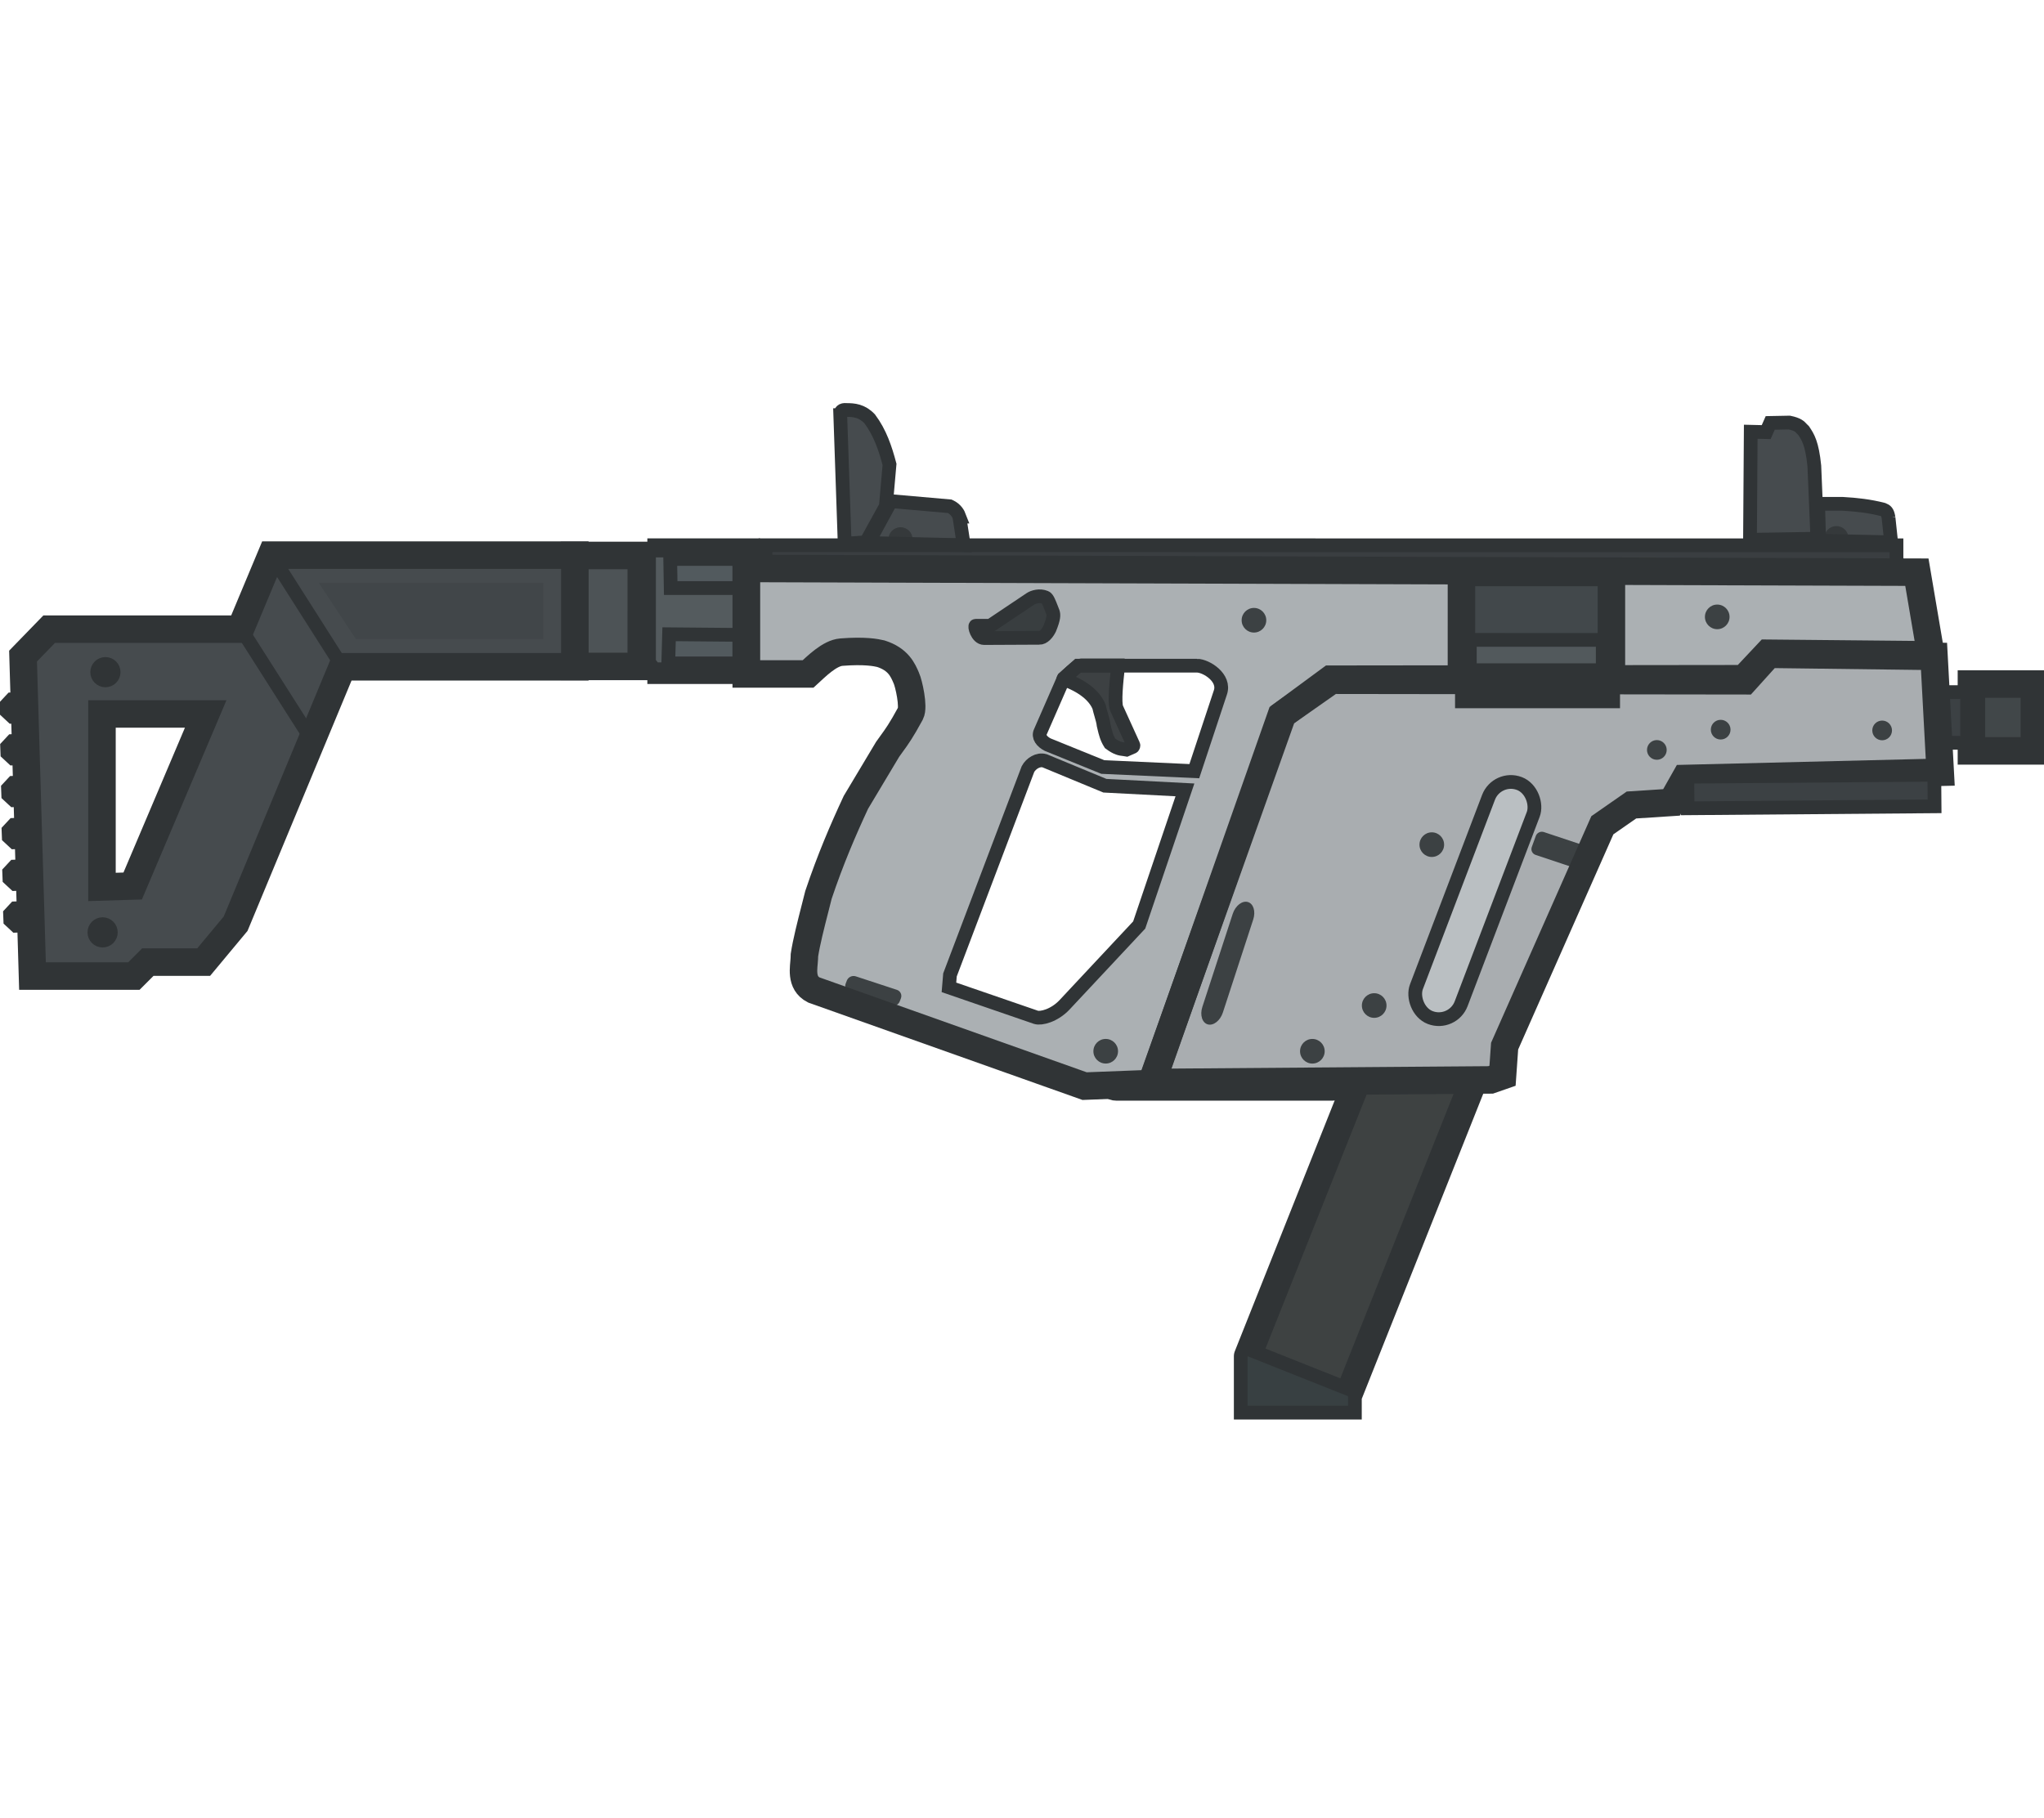 <?xml version="1.0" encoding="UTF-8" standalone="no"?>
<!-- Created with Inkscape (http://www.inkscape.org/) -->

<svg
   width="123.628"
   height="110"
   viewBox="0 0 32.71 29.104"
   version="1.1"
   id="svg1"
   xml:space="preserve"
   inkscape:version="1.4 (86a8ad7, 2024-10-11)"
   sodipodi:docname="vector.svg"
   xmlns:inkscape="http://www.inkscape.org/namespaces/inkscape"
   xmlns:sodipodi="http://sodipodi.sourceforge.net/DTD/sodipodi-0.dtd"
   xmlns="http://www.w3.org/2000/svg"
   xmlns:svg="http://www.w3.org/2000/svg"><sodipodi:namedview
     id="namedview1"
     pagecolor="#ffffff"
     bordercolor="#000000"
     borderopacity="0.25"
     inkscape:showpageshadow="2"
     inkscape:pageopacity="0.0"
     inkscape:pagecheckerboard="0"
     inkscape:deskcolor="#d1d1d1"
     inkscape:document-units="px"
     inkscape:zoom="3.7669401"
     inkscape:cx="43.005728"
     inkscape:cy="69.154272"
     inkscape:window-width="1920"
     inkscape:window-height="1009"
     inkscape:window-x="-8"
     inkscape:window-y="-8"
     inkscape:window-maximized="1"
     inkscape:current-layer="layer1" /><defs
     id="defs1"><inkscape:path-effect
       effect="fillet_chamfer"
       id="path-effect50"
       is_visible="true"
       lpeversion="1"
       nodesatellites_param="C,0,0,1,0,0,0,1 @ C,0,0,1,0,0,0,1 @ C,0,0,1,0,7.837,0,1 @ C,0,0,1,0,0,0,1 @ C,0,0,1,0,0,0,1 @ C,0,0,1,0,0,0,1 @ C,0,0,1,0,0,0,1 @ C,0,0,1,0,0,0,1 @ C,0,0,1,0,0,0,1 @ C,0,0,1,0,0,0,1 @ C,0,0,1,0,0,0,1 | C,0,0,1,0,0,0,1 @ C,0,0,1,0,0,0,1 @ C,0,0,1,0,0,0,1 @ C,0,0,1,0,0,0,1"
       radius="0"
       unit="px"
       method="auto"
       mode="C"
       chamfer_steps="1"
       flexible="false"
       use_knot_distance="true"
       apply_no_radius="true"
       apply_with_radius="true"
       only_selected="false"
       hide_knots="false" /><style
       id="style1">
      .cls-1 {
        fill: #171717;
      }

      .cls-2 {
        fill: #1a1a1a;
      }

      .cls-3 {
        fill: #505050;
        stroke-width: 1.5px;
      }

      .cls-3, .cls-4, .cls-5, .cls-6, .cls-7 {
        stroke-linecap: round;
        stroke-linejoin: round;
      }

      .cls-3, .cls-4, .cls-5, .cls-7 {
        stroke: #171717;
      }

      .cls-4 {
        fill: #3c3c3c;
      }

      .cls-4, .cls-5, .cls-6, .cls-7 {
        stroke-width: 3px;
      }

      .cls-5 {
        fill: #434343;
      }

      .cls-6 {
        fill: #7d521b;
        stroke: #261a08;
      }

      .cls-7 {
        fill: none;
      }
    </style><inkscape:path-effect
       effect="fillet_chamfer"
       id="path-effect5681"
       is_visible="true"
       lpeversion="1"
       nodesatellites_param="F,0,0,1,0,0.13,0,1 @ F,0,0,1,0,0.403,0,1 @ F,0,0,1,0,0.403,0,1 @ F,0,1,1,0,0.13,0,1"
       unit="px"
       method="auto"
       mode="F"
       radius="0"
       chamfer_steps="1"
       flexible="false"
       use_knot_distance="true"
       apply_no_radius="true"
       apply_with_radius="true"
       only_selected="false"
       hide_knots="false" /><inkscape:path-effect
       effect="fillet_chamfer"
       id="path-effect5679"
       is_visible="true"
       lpeversion="1"
       nodesatellites_param="F,0,0,1,0,0,0,1 @ F,0,0,1,0,0,0,1 @ F,0,0,1,0,0,0,1 @ F,0,0,1,0,0.308,0,1 @ F,0,1,1,0,0.308,0,1 @ F,0,0,1,0,0,0,1"
       unit="px"
       method="auto"
       mode="F"
       radius="0"
       chamfer_steps="1"
       flexible="false"
       use_knot_distance="true"
       apply_no_radius="true"
       apply_with_radius="true"
       only_selected="false"
       hide_knots="false" /><inkscape:path-effect
       effect="fillet_chamfer"
       id="path-effect5009"
       is_visible="true"
       lpeversion="1"
       nodesatellites_param="F,0,1,1,0,0.223,0,1 @ F,0,0,1,0,0.223,0,1 @ F,0,0,1,0,0,0,1 @ F,0,0,1,0,0,0,1"
       unit="px"
       method="auto"
       mode="F"
       radius="0"
       chamfer_steps="1"
       flexible="false"
       use_knot_distance="true"
       apply_no_radius="true"
       apply_with_radius="true"
       only_selected="false"
       hide_knots="false" /><inkscape:path-effect
       effect="fillet_chamfer"
       id="path-effect3009"
       is_visible="true"
       lpeversion="1"
       nodesatellites_param="F,0,0,1,0,0,0,1 @ F,0,1,1,0,0.013,0,1 @ F,0,0,1,0,0.032,0,1 @ F,0,0,1,0,0.032,0,1 @ F,0,0,1,0,0.013,0,1 @ F,0,0,1,0,0,0,1 @ F,0,0,1,0,0,0,1 @ F,0,0,1,0,0,0,1 @ F,0,0,1,0,0,0,1"
       unit="px"
       method="auto"
       mode="F"
       radius="0"
       chamfer_steps="1"
       flexible="false"
       use_knot_distance="true"
       apply_no_radius="true"
       apply_with_radius="true"
       only_selected="false"
       hide_knots="false" /><clipPath
       id="clip0_619_1149"><rect
         width="110"
         height="110"
         fill="#ffffff"
         transform="translate(0.086)"
         id="rect82"
         x="0"
         y="0" /></clipPath></defs><g
     inkscape:label="Layer 1"
     inkscape:groupmode="layer"
     id="layer1"
     transform="translate(-119.82,-78.138)"><g
       style="fill:none"
       id="g1"
       transform="matrix(0.055,0,0,0.055,123.321,77.714)"><path
         d="m 405.861,219.865 -29.207,-11.628 -77.297,194.164 29.208,11.627 z"
         fill="#373c3e"
         id="path1-0" /><path
         fill-rule="evenodd"
         clip-rule="evenodd"
         d="m 153.473,203.841 v -30.705 l 340.612,1.085 4.082,24.049 -47.492,-0.457 -6.958,7.411 -120.243,0.142 -14.369,10.586 -37.669,107.081 -19.511,0.755 -78.799,-27.987 c -4.024,-2.057 -2.866,-6.599 -2.758,-9.138 0.014,-0.319 0.028,-0.648 0.036,-0.996 0.584,-3.815 1.849,-8.764 3.113,-13.713 0.328,-1.284 0.656,-2.568 0.972,-3.831 3.464,-10.313 7.146,-18.874 10.892,-26.922 l 9.228,-15.427 c 0.424,-0.612 0.817,-1.149 1.21,-1.687 1.367,-1.871 2.735,-3.743 5.445,-8.748 1.041,-1.921 -0.524,-8.829 -1.209,-10.285 -1.019,-2.396 -2.332,-5.474 -7.41,-7.109 -1.401,-0.333 -4.652,-0.992 -11.495,-0.455 -3.441,0.27 -7.282,4.158 -9.681,6.352 z m 131.131,-2.411 -34.636,-0.003 -4.084,3.63 -6.808,15.578 c -0.749,1.482 0.454,2.928 2.117,3.781 l 16.032,6.505 26.62,1.212 7.564,-22.838 c 1.559,-4.359 -4.144,-7.865 -6.805,-7.865 z m -26.774,34.937 -17.544,-7.262 c -1.917,-0.544 -3.983,0.819 -4.841,2.42 l -22.691,59.893 -0.303,3.63 25.327,8.717 c 1.499,0.466 5.299,-0.484 8.25,-3.572 l 21.781,-23.291 13.313,-39.323 z"
         fill="#e6e7e8"
         id="path14"
         style="fill:#abb0b3;fill-opacity:1" /><path
         d="m 328.565,414.028 77.296,-194.163 -29.207,-11.628 -77.3,194.16 m 29.211,11.631 v 2.791 h -29.211 v -14.422 m 29.211,11.631 -29.211,-11.631"
         stroke="#303436"
         stroke-width="4"
         stroke-miterlimit="3.994"
         stroke-linecap="round"
         id="path3-0"
         style="fill:#3e4242;fill-opacity:1;stroke-width:8;stroke-dasharray:none" /><path
         d="m 370.049,321.981 -98.614,0.749 38.123,-107.082 14.218,-9.981 120.243,0.16 6.958,-7.713 48.097,0.609 1.812,33.729 -74.263,1.809 -3.933,6.957 -11.646,0.755 -8.471,5.898 -28.439,64.279 -0.606,8.621 z"
         fill="#e6e7e8"
         id="path13"
         style="fill:#a9adb0;fill-opacity:1" /><path
         d="m 361.573,174.31 43.635,0.003 -0.002,30.801 -1.497,-1e-4 -10e-4,4.706 -39.999,-0.003 10e-4,-4.706 -2.139,-2e-4 z"
         fill="#3c4144"
         stroke="#303436"
         stroke-width="8"
         stroke-miterlimit="3.994"
         stroke-linecap="round"
         id="path44-1"
         style="fill:#42484b;fill-opacity:1" /><path
         d="m 299.354,402.397 29.211,11.631 v 2.791 h -29.211 z"
         fill="#323739"
         id="path2-1"
         style="fill:#384042;fill-opacity:1;stroke-width:8;stroke-dasharray:none" /><path
         d="m 215.482,158.041 1.283,8.342 -27.807,-0.644 6.632,-12.192 17.112,1.499 c 1.828,0.848 2.488,2.225 2.78,2.995 z"
         fill="#464b4e"
         id="path4-5" /><path
         d="m 198.363,168.192 c 1.947,2e-4 3.526,-1.578 3.526,-3.526 0,-1.947 -1.578,-3.526 -3.526,-3.526 -1.947,-1e-4 -3.526,1.578 -3.526,3.526 0,1.947 1.578,3.526 3.526,3.526 z"
         fill="#35393b"
         id="path5-9" /><path
         d="m 485.843,158.414 0.756,7.109 -20.948,-0.455 -0.301,-10.739 7.108,5e-4 c 3.994,0.219 7.946,0.665 11.798,1.665 0.823,0.34 1.295,0.588 1.587,2.42 z"
         fill="#464b4e"
         id="path6-9" /><path
         d="m 470.661,167.858 c 1.947,2e-4 3.526,-1.578 3.526,-3.526 0,-1.947 -1.578,-3.526 -3.526,-3.526 -1.947,-1e-4 -3.526,1.578 -3.526,3.526 0,1.947 1.578,3.526 3.526,3.526 z"
         fill="#35393b"
         id="path7-1" /><path
         d="m 324.004,324.43 -62.806,-0.005 c -1.08,0 -1.955,0.357 -1.955,0.797 0,0.441 0.875,0.798 1.955,0.798 l 62.806,0.005 c 1.08,0 1.955,-0.357 1.955,-0.798 0,-0.44 -0.875,-0.797 -1.955,-0.797 z"
         fill="#3c4144"
         stroke="#303436"
         stroke-width="4"
         stroke-miterlimit="3.994"
         stroke-linecap="round"
         id="path8-6" /><path
         d="m 528.274,206.774 -18.316,-10e-4 -0.001,19.45 18.315,10e-4 z"
         fill="#373c3e"
         stroke="#303436"
         stroke-width="4"
         stroke-miterlimit="3.994"
         stroke-linecap="round"
         id="path9-1"
         style="fill:#414749;fill-opacity:1;stroke-width:8;stroke-dasharray:none" /><path
         d="m 261.552,202.684 c 0.08,-0.739 0.134,-1.23 0.129,-1.325 l -10.802,-8e-4 c -1.025,0.074 -2.49,1.465 -3.955,2.855 -0.396,0.376 -0.791,0.751 -1.179,1.101 -0.023,0.011 0.126,0.067 0.406,0.171 1.659,0.616 7.904,2.936 9.968,7.851 0.166,0.761 0.397,1.563 0.621,2.341 0.325,1.132 0.636,2.213 0.713,3.045 0.05,0.208 0.098,0.415 0.147,0.622 0.367,1.568 0.728,3.113 1.727,4.688 1.973,1.476 2.986,1.59 3.998,1.704 0.266,0.03 0.531,0.06 0.814,0.115 l 1.823,-0.799 c 0.125,-0.089 0.214,-0.401 0.143,-0.525 l -4.853,-10.655 c -0.751,-1.594 -0.017,-8.293 0.3,-11.188 z"
         fill="#35393b"
         stroke="#303436"
         stroke-width="4"
         stroke-miterlimit="3.994"
         id="path10-9"
         style="fill:#3d4143;fill-opacity:1" /><path
         d="m 508.708,209.117 -9.334,-7e-4 -0.001,14.759 9.334,7e-4 z"
         fill="#3c4144"
         stroke="#303436"
         stroke-width="4"
         stroke-miterlimit="3.994"
         stroke-linecap="round"
         id="path11" /><path
         d="m 488.151,166.403 -329.06,-0.025 v 6.756 l 329.06,0.025 z"
         fill="#3a3e41"
         stroke="#303436"
         stroke-width="4"
         stroke-miterlimit="3.994"
         stroke-linecap="round"
         id="path12" /><path
         d="m 396.493,253.499 -10.937,-3.648 c -0.956,-0.318 -2.009,0.191 -2.352,1.139 l -1.164,3.216 c -0.343,0.947 0.154,1.974 1.109,2.292 l 10.937,3.648 c 0.956,0.318 2.009,-0.191 2.352,-1.139 l 1.164,-3.216 c 0.343,-0.947 -0.154,-1.974 -1.109,-2.292 z"
         fill="#3c4143"
         id="path15" /><path
         d="m 292.156,302.364 8.829,-27.058 c 0.772,-2.365 0.062,-4.649 -1.586,-5.103 -1.648,-0.454 -3.609,1.095 -4.38,3.46 l -8.829,27.058 c -0.772,2.364 -0.062,4.649 1.586,5.103 1.648,0.453 3.609,-1.096 4.38,-3.46 z"
         fill="#3c4143"
         id="path16" /><path
         d="m 352.945,257.097 c 1.979,0 3.583,-1.604 3.584,-3.583 0,-1.979 -1.604,-3.583 -3.583,-3.583 -1.979,0 -3.583,1.604 -3.584,3.583 0,1.979 1.604,3.583 3.583,3.583 z"
         fill="#3c4143"
         id="path17" /><path
         d="m 336.184,303.917 c 1.979,0.001 3.584,-1.604 3.584,-3.582 0,-1.979 -1.604,-3.584 -3.583,-3.584 -1.979,0 -3.583,1.604 -3.583,3.583 0,1.979 1.604,3.583 3.582,3.583 z"
         fill="#3c4143"
         id="path18" /><path
         d="m 318.194,317.224 c 1.979,0 3.583,-1.604 3.583,-3.583 0,-1.979 -1.604,-3.583 -3.583,-3.583 -1.979,0 -3.583,1.604 -3.583,3.583 0,1.979 1.604,3.583 3.583,3.583 z"
         fill="#3c4143"
         id="path19" /><path
         d="m 258.065,317.218 c 1.979,0 3.584,-1.604 3.584,-3.583 0,-1.979 -1.604,-3.583 -3.583,-3.583 -1.979,0 -3.583,1.604 -3.583,3.583 -0.001,1.979 1.603,3.583 3.582,3.583 z"
         fill="#3c4143"
         id="path20" /><path
         d="m 301.2,191.79 c 1.979,2e-4 3.583,-1.604 3.583,-3.583 0,-1.979 -1.604,-3.583 -3.583,-3.583 -1.979,-2e-4 -3.583,1.604 -3.583,3.583 0,1.979 1.604,3.583 3.583,3.583 z"
         fill="#3c4143"
         id="path21" /><path
         d="m 435.997,190.814 c 1.978,1e-4 3.583,-1.604 3.583,-3.583 0,-1.979 -1.604,-3.583 -3.583,-3.583 -1.979,-1e-4 -3.583,1.604 -3.583,3.583 0,1.979 1.604,3.583 3.583,3.583 z"
         fill="#3c4143"
         id="path22" /><path
         d="m 418.426,228.816 c 1.583,0 2.866,-1.283 2.866,-2.866 0,-1.583 -1.283,-2.867 -2.866,-2.867 -1.583,-1e-4 -2.867,1.283 -2.867,2.866 0,1.584 1.283,2.867 2.867,2.867 z"
         fill="#3c4143"
         id="path23" /><path
         d="m 197.293,295.762 -11.953,-3.924 c -1.044,-0.342 -2.208,0.212 -2.6,1.24 l -0.333,0.874 c -0.391,1.027 0.138,2.138 1.182,2.48 l 11.953,3.923 c 1.044,0.343 2.208,-0.212 2.6,-1.239 l 0.333,-0.874 c 0.391,-1.027 -0.138,-2.138 -1.182,-2.48 z"
         fill="#3c4143"
         id="path24" /><path
         d="m 436.998,222.918 c 1.583,1e-4 2.866,-1.283 2.866,-2.866 10e-4,-1.583 -1.283,-2.867 -2.866,-2.867 -1.583,-10e-5 -2.866,1.283 -2.866,2.866 -10e-4,1.583 1.283,2.867 2.866,2.867 z"
         fill="#3c4143"
         id="path25" /><path
         d="m 483.977,223.14 c 1.583,1e-4 2.867,-1.283 2.867,-2.866 0,-1.583 -1.283,-2.866 -2.866,-2.867 -1.583,-10e-5 -2.867,1.283 -2.867,2.866 0,1.583 1.283,2.866 2.866,2.867 z"
         fill="#3c4143"
         id="path26" /><path
         d="m 238.689,193.316 -15.991,0.076 c -2.021,0.001 -2.943,-3.579 -2.455,-3.577 h 4.238 l 11.718,-7.856 c 0.753,-0.483 2.604,-1.125 4.345,-0.386 0.569,0.218 1.086,1.552 1.75,3.269 0.132,0.339 0.269,0.694 0.413,1.057 0.221,0.727 0.321,1.666 -0.968,4.805 -0.635,1.29 -1.776,2.687 -3.05,2.611 z"
         fill="#393e40"
         stroke="#303436"
         stroke-width="4"
         stroke-miterlimit="3.994"
         id="path27" /><path
         d="m 180.833,128.52 1.281,37.432 6.203,-0.427 5.776,-10.48 1.071,-12.192 c -1.238,-4.65 -2.743,-9.21 -5.775,-13.262 -2.281,-2.378 -4.563,-2.569 -6.844,-2.567 -1.206,-0.136 -1.715,0.424 -1.712,1.497 z"
         fill="#464b4e"
         stroke="#303436"
         stroke-width="4"
         stroke-miterlimit="3.994"
         id="path29" /><path
         d="m 465.101,163.836 0.107,0.642 -19.679,0.319 0.217,-31.443 4.491,0.107 1.177,-2.674 5.562,-0.107 c 2.464,0.513 3.04,1.157 3.62,1.806 0.17,0.189 0.34,0.379 0.557,0.566 1.252,1.854 2.429,3.703 3.094,10.249 z"
         fill="#464b4e"
         stroke="#303436"
         stroke-width="4"
         stroke-miterlimit="3.994"
         id="path30" /><rect
         x="430.565"
         y="85.714"
         width="13.92"
         height="72.882"
         rx="6.96"
         transform="rotate(20.835)"
         fill="#cfd2d4"
         stroke="#303436"
         stroke-width="4"
         stroke-miterlimit="3.994"
         id="rect30"
         style="fill:#babfc2;fill-opacity:1"
         ry="6.96" /><path
         d="m 370.049,321.981 -98.614,0.749 38.123,-107.082 14.218,-9.981 120.243,0.16 6.958,-7.713 48.097,0.609 1.812,33.729 -74.263,1.809 -3.933,6.957 -11.646,0.755 -8.471,5.898 -28.439,64.279 -0.606,8.621 z"
         stroke="#303436"
         stroke-width="8"
         stroke-miterlimit="3.994"
         id="path31" /><path
         d="m 153.473,168.378 -24.771,-0.002 -0.003,34.383 24.771,0.002 z"
         fill="#3d4245"
         stroke="#303436"
         stroke-width="8"
         stroke-miterlimit="3.994"
         stroke-linecap="round"
         id="path35"
         style="fill:#525a5e;fill-opacity:1" /><path
         d="m 126.785,202.481 -1.601,-1.986 0.002,-32.578 6.122,5e-4 0.188,10.92 20.062,10e-4 0.093,13.627 -20.627,-0.182 -0.283,10.198 z"
         fill="#545b5e"
         stroke="#303436"
         stroke-width="8"
         stroke-miterlimit="3.994"
         id="path36-2"
         style="stroke-width:4;stroke-dasharray:none" /><path
         d="m 122.928,169.356 -19.426,-0.002 -0.003,32.301 19.427,10e-4 z"
         fill="#464b4e"
         stroke="#303436"
         stroke-width="8"
         stroke-miterlimit="3.994"
         stroke-linecap="round"
         id="path37"
         style="fill:#4d5356;fill-opacity:1" /><path
         d="m 215.482,158.041 1.283,8.342 -27.807,-0.644 6.632,-12.192 17.112,1.499 c 1.828,0.848 2.488,2.225 2.78,2.995 z"
         stroke="#303436"
         stroke-width="4"
         stroke-miterlimit="3.994"
         id="path42-8" /><path
         d="m 485.843,158.414 0.756,7.109 -20.948,-0.455 -0.301,-10.739 7.108,5e-4 c 3.994,0.219 7.946,0.665 11.798,1.665 0.823,0.34 1.295,0.588 1.587,2.42 z"
         stroke="#303436"
         stroke-width="4"
         stroke-miterlimit="3.994"
         id="path43-7" /><path
         d="m 402.681,193.924 -38.666,-0.003 -10e-4,8.827 38.667,0.003 z"
         fill="#52595c"
         stroke="#303436"
         stroke-width="4"
         stroke-miterlimit="3.994"
         stroke-linecap="round"
         id="path45-5" /><path
         d="m 153.473,203.841 v -30.705 l 340.612,1.085 4.082,24.049 -47.492,-0.457 -6.958,7.411 -120.243,0.142 -14.369,10.586 -37.669,107.081 -19.511,0.755 -78.799,-27.987 c -4.024,-2.057 -2.866,-6.599 -2.758,-9.138 0.014,-0.319 0.028,-0.648 0.036,-0.996 0.584,-3.815 1.849,-8.764 3.113,-13.713 0.328,-1.284 0.656,-2.568 0.972,-3.831 3.464,-10.313 7.146,-18.874 10.892,-26.922 l 9.228,-15.427 c 0.424,-0.612 0.817,-1.149 1.21,-1.687 v 0 c 1.367,-1.871 2.735,-3.743 5.445,-8.748 1.041,-1.921 -0.524,-8.829 -1.209,-10.285 -1.019,-2.396 -2.332,-5.474 -7.41,-7.109 -1.401,-0.333 -4.652,-0.992 -11.495,-0.455 -3.441,0.27 -7.282,4.158 -9.681,6.352 z"
         stroke="#303436"
         stroke-width="8"
         stroke-miterlimit="3.994"
         id="path46-9" /><path
         d="m 284.603,201.429 -34.636,-0.003 -4.084,3.63 -6.807,15.578 c -0.749,1.482 0.454,2.928 2.117,3.781 l 16.032,6.505 26.62,1.212 7.564,-22.838 c 1.558,-4.359 -4.145,-7.865 -6.806,-7.865 z"
         stroke="#303436"
         stroke-width="4"
         stroke-miterlimit="3.994"
         id="path47" /><path
         d="m 257.83,236.366 -17.545,-7.261 c -1.917,-0.545 -3.982,0.818 -4.84,2.419 l -22.692,59.893 -0.302,3.63 25.327,8.717 c 1.499,0.466 5.299,-0.484 8.249,-3.572 l 21.782,-23.291 13.313,-39.323 z"
         stroke="#303436"
         stroke-width="4"
         stroke-miterlimit="3.994"
         id="path48" /><path
         d="m 499.158,233.169 -71.859,0.573 0.073,9.19 71.859,-0.574 z"
         fill="#3c4144"
         stroke="#303436"
         stroke-width="4"
         stroke-miterlimit="3.994"
         stroke-linecap="round"
         id="path28"
         style="stroke-width:4;stroke-dasharray:none" /><path
         id="path49"
         style="fill:#464b4e;fill-opacity:1;stroke:#303436;stroke-width:8;stroke-linecap:square;stroke-dasharray:none;stroke-opacity:1"
         d="M 84.605,44.549 75.594,66.096 H 19.975 l -7.606,7.834 2.747,93.12 h 29.5 l 4.061,-4.061 h 16.242 l 9.299,-11.173 31.063,-74.771 h 67.633 V 44.549 Z M 35.334,90.77 h 30.18 l -21.244,50.07 -8.936,0.27 z"
         sodipodi:nodetypes="ccccccccccccccccc"
         inkscape:path-effect="#path-effect50"
         inkscape:original-d="M 84.605469,44.548828 75.594382,66.096436 H 12.138211 l 2.978516,100.953124 h 29.5 l 4.060547,-4.06054 h 16.241858 l 9.298888,-11.173 31.06323,-74.771098 h 67.63281 V 44.548828 Z M 35.333945,90.770025 h 30.179784 l -21.244237,50.070325 -8.935547,0.26953 z"
         transform="translate(-69.316,124.708)" /><path
         d="m -32.984,206.184 c 1.583,2e-4 2.867,-1.283 2.867,-2.866 1.01e-4,-1.583 -1.283,-2.867 -2.866,-2.867 -1.583,-1e-4 -2.867,1.283 -2.867,2.866 -1e-4,1.583 1.283,2.866 2.866,2.867 z"
         fill="#303436"
         stroke="#303436"
         stroke-width="3.054"
         stroke-miterlimit="3.994"
         stroke-linecap="round"
         id="path39-8" /><path
         d="m -33.797,281.908 c 1.583,2e-4 2.867,-1.283 2.867,-2.866 1.01e-4,-1.583 -1.283,-2.867 -2.866,-2.867 -1.583,-10e-5 -2.867,1.283 -2.867,2.866 -10e-5,1.583 1.283,2.866 2.866,2.867 z"
         fill="#303436"
         stroke="#303436"
         stroke-width="3.054"
         stroke-miterlimit="3.994"
         stroke-linecap="round"
         id="path39-8-3" /><rect
         style="fill:#ff0000;fill-opacity:1;stroke:#303436;stroke-width:5.498;stroke-linecap:square;stroke-linejoin:bevel;stroke-dasharray:none;stroke-opacity:1"
         id="rect52-92"
         width="2.633"
         height="3.58"
         x="-69.108"
         y="209.868"
         transform="matrix(0.999,-0.034,0.038,0.999,0,0)"
         inkscape:transform-center-y="1.9287793"
         inkscape:transform-center-x="-1.3911383" /><rect
         style="fill:#ff0000;fill-opacity:1;stroke:#303436;stroke-width:5.498;stroke-linecap:square;stroke-linejoin:bevel;stroke-dasharray:none;stroke-opacity:1"
         id="rect52-0"
         width="2.633"
         height="3.58"
         x="-69.375"
         y="222.009"
         transform="matrix(0.999,-0.034,0.038,0.999,0,0)"
         inkscape:transform-center-y="1.9287793"
         inkscape:transform-center-x="-1.3911383" /><rect
         style="fill:#ff0000;fill-opacity:1;stroke:#303436;stroke-width:5.498;stroke-linecap:square;stroke-linejoin:bevel;stroke-dasharray:none;stroke-opacity:1"
         id="rect52-3"
         width="2.633"
         height="3.58"
         x="-69.583"
         y="234.16"
         transform="matrix(0.999,-0.034,0.038,0.999,0,0)"
         inkscape:transform-center-y="1.9287793"
         inkscape:transform-center-x="-1.3911383" /><rect
         style="fill:#ff0000;fill-opacity:1;stroke:#303436;stroke-width:5.498;stroke-linecap:square;stroke-linejoin:bevel;stroke-dasharray:none;stroke-opacity:1"
         id="rect52-9"
         width="2.633"
         height="3.58"
         x="-69.895"
         y="246.406"
         transform="matrix(0.999,-0.034,0.038,0.999,0,0)"
         inkscape:transform-center-y="1.9287793"
         inkscape:transform-center-x="-1.3911383" /><rect
         style="fill:#ff0000;fill-opacity:1;stroke:#303436;stroke-width:5.498;stroke-linecap:square;stroke-linejoin:bevel;stroke-dasharray:none;stroke-opacity:1"
         id="rect52-0-9"
         width="2.633"
         height="3.58"
         x="-70.161"
         y="258.548"
         transform="matrix(0.999,-0.034,0.038,0.999,0,0)"
         inkscape:transform-center-y="1.9287793"
         inkscape:transform-center-x="-1.3911383" /><rect
         style="fill:#ff0000;fill-opacity:1;stroke:#303436;stroke-width:5.498;stroke-linecap:square;stroke-linejoin:bevel;stroke-dasharray:none;stroke-opacity:1"
         id="rect52-3-9"
         width="2.633"
         height="3.58"
         x="-70.37"
         y="270.698"
         transform="matrix(0.999,-0.034,0.038,0.999,0,0)"
         inkscape:transform-center-y="1.9287793"
         inkscape:transform-center-x="-1.3911383" /><path
         style="fill:#ff0000;fill-opacity:1;stroke:#303436;stroke-width:4;stroke-linecap:butt;stroke-linejoin:bevel;stroke-dasharray:none;stroke-opacity:1"
         d="m 15.29,169.257 20.676,32.496"
         id="path52" /><path
         style="fill:#ff0000;fill-opacity:1;stroke:#303436;stroke-width:4;stroke-linecap:butt;stroke-linejoin:bevel;stroke-dasharray:none;stroke-opacity:1"
         d="M 5.773,189.605 26.449,222.101"
         id="path52-2" /><path
         style="fill:#414649;fill-opacity:1;stroke:none;stroke-width:8;stroke-linecap:butt;stroke-linejoin:bevel;stroke-dasharray:none;stroke-opacity:1"
         d="M 39.878,193.671 H 94.436 V 177.339 H 29.11 Z"
         id="path53" /></g></g></svg>
